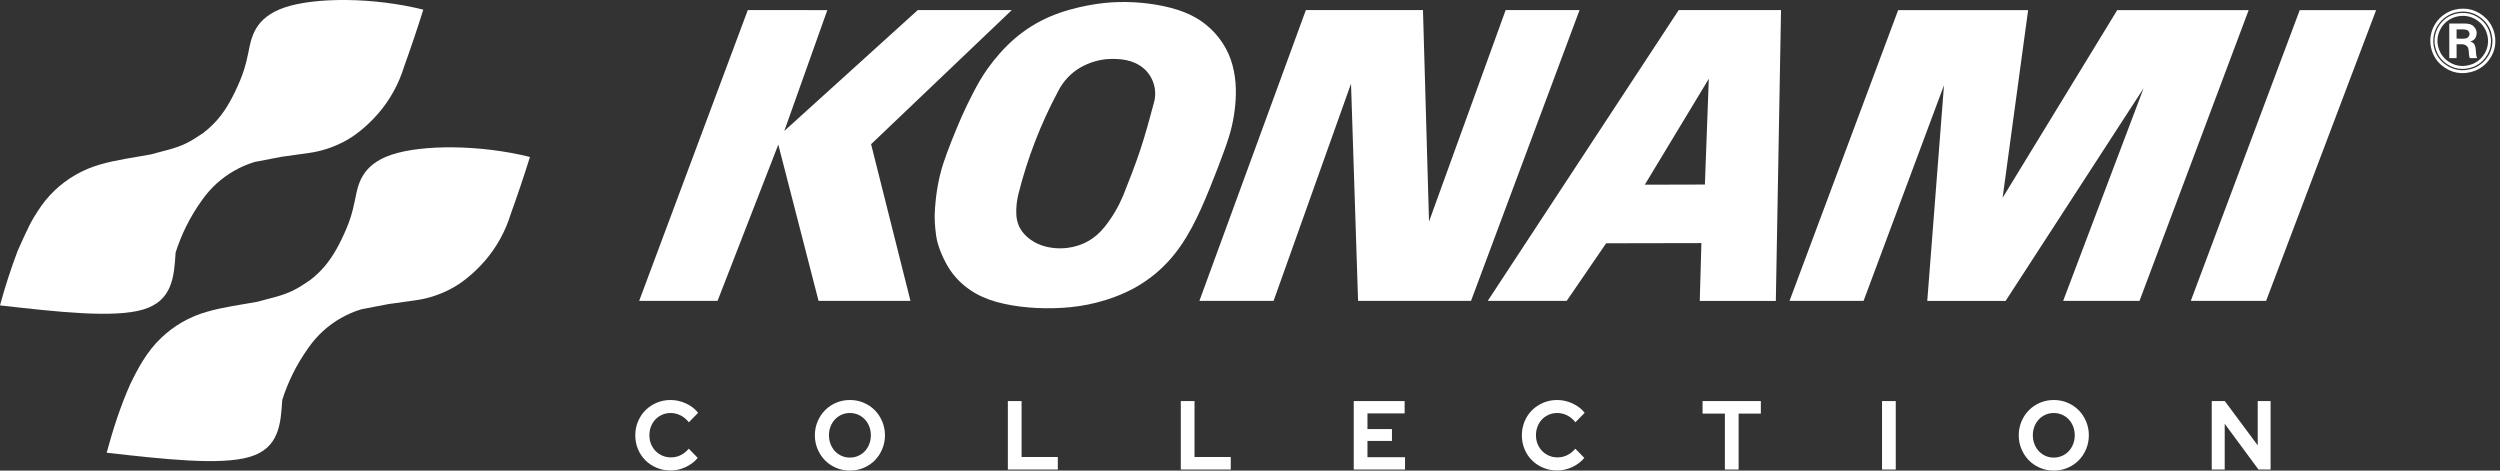 <?xml version="1.0" encoding="UTF-8"?>
<svg width="425px" height="80px" viewBox="0 0 425 80" version="1.1" xmlns="http://www.w3.org/2000/svg" xmlns:xlink="http://www.w3.org/1999/xlink">
    <rect x="0" y="0" width="425" height="80" fill="#333333" stroke="none"/>
    <title>syslogo</title>
    <g id="Page-1" stroke="none" stroke-width="1" fill="none" fill-rule="evenodd">
        <g id="syslogo">
            <g id="Konami_logo-2">
                <g id="Konami_logo">
                    <path d="M0,51.917 C9.691,53.013 19.382,54.111 24.358,52.613 C29.333,51.117 29.593,47.025 29.853,42.935 C30.803,39.969 32.203,37 34.339,34.025 C35.055,33.002 35.884,32.058 36.807,31.217 C37.733,30.373 38.752,29.634 39.839,29.017 C40.928,28.398 42.088,27.899 43.286,27.534 L43.286,27.534 L47.873,26.653 L52.5,26.007 L52.5,26.007 C54.462,25.735 56.461,25.128 58.392,24.122 C59.311,23.642 60.19,23.089 61.189,22.289 C62.19,21.488 63.31,20.443 64.305,19.292 C65.302,18.14 66.174,16.882 66.91,15.55 C67.644,14.216 68.241,12.809 68.687,11.354 C69.853,8.128 70.943,4.89 71.96,1.641 C63.533,-0.472 53.617,-0.486 48.411,1.261 C43.205,3.006 42.708,6.51 42.23,8.896 C41.75,11.282 41.292,12.55 40.769,13.793 C40.248,15.035 39.663,16.255 39.05,17.337 C38.437,18.418 37.796,19.365 37.058,20.232 C36.32,21.099 35.486,21.886 34.58,22.577 C33.63,23.221 32.68,23.864 31.697,24.34 C29.748,25.303 27.671,25.671 25.637,26.251 C22.762,26.788 19.828,27.143 16.944,27.986 C15.517,28.398 14.138,28.982 12.849,29.722 C11.561,30.459 10.364,31.354 9.292,32.377 C8.219,33.401 7.273,34.554 6.477,35.802 C6.01,36.525 5.544,37.247 4.964,38.392 C4.382,39.538 3.686,41.106 2.991,42.673 C1.834,45.731 0.84,48.813 0,51.917 L0,51.917 Z" id="Path" fill="#FFFFFF"></path>
                    <path d="M18.131,76.962 C27.822,78.057 37.514,79.155 42.489,77.658 C47.464,76.162 47.723,72.072 47.984,67.98 C48.934,65.014 50.336,62.043 52.471,59.07 C53.186,58.046 54.015,57.101 54.941,56.261 C55.865,55.419 56.885,54.68 57.974,54.061 C59.063,53.442 60.22,52.944 61.42,52.579 L61.42,52.579 L66.005,51.698 L70.632,51.051 L70.632,51.051 C72.594,50.781 74.594,50.174 76.524,49.168 C77.444,48.687 78.323,48.135 79.322,47.333 C80.321,46.534 81.442,45.487 82.439,44.336 C83.435,43.186 84.308,41.926 85.042,40.594 C85.777,39.262 86.373,37.854 86.82,36.401 C87.985,33.173 89.075,29.935 90.092,26.686 C81.665,24.573 71.75,24.56 66.542,26.306 C61.337,28.051 60.839,31.555 60.361,33.941 C59.882,36.326 59.423,37.594 58.901,38.837 C58.379,40.08 57.795,41.298 57.182,42.381 C56.569,43.463 55.926,44.408 55.189,45.276 C54.452,46.141 53.618,46.93 52.712,47.622 C51.762,48.266 50.811,48.908 49.829,49.383 C47.879,50.348 45.804,50.715 43.769,51.296 C40.892,51.831 37.96,52.187 35.075,53.029 C33.647,53.443 32.269,54.026 30.981,54.764 C29.693,55.503 28.495,56.397 27.423,57.422 C25.003,59.697 23.414,62.661 22.125,65.348 C20.418,69.19 19.199,73.058 18.131,76.962 L18.131,76.962 Z" id="Path" fill="#FFFFFF"></path>
                    <polygon id="Path" fill="#FFFFFF" points="108.662 51.142 121.985 51.148 132.311 24.585 139.153 51.142 154.778 51.142 148.085 24.514 172.004 1.714 156.02 1.714 133.328 22.264 140.646 1.718 127.125 1.714"></polygon>
                    <path d="M209.22,10.089 C208.753,8.77 208.063,7.525 207.199,6.414 C206.334,5.304 205.295,4.326 204.129,3.536 C202.964,2.748 201.671,2.146 200.192,1.67 C197.181,0.716 193.629,0.279 190.291,0.347 C188.595,0.383 186.903,0.547 184.903,0.93 C182.903,1.311 180.595,1.913 178.429,2.849 C176.263,3.785 174.236,5.058 172.454,6.599 C170.673,8.139 169.134,9.95 167.999,11.525 C166.866,13.099 166.136,14.436 165.437,15.786 C164.74,17.136 164.07,18.498 163.458,19.885 C162.28,22.629 161.187,25.286 160.335,27.861 C159.93,29.138 159.614,30.444 159.385,31.765 C159.156,33.085 159.016,34.42 158.947,35.421 C158.879,36.424 158.882,37.091 158.918,37.758 C158.952,38.424 159.017,39.089 159.105,39.751 C159.189,40.417 159.296,41.081 159.669,42.148 C160.042,43.215 160.68,44.681 161.576,45.984 C162.473,47.286 163.626,48.418 164.942,49.31 C166.259,50.202 167.736,50.855 169.418,51.328 C172.826,52.274 176.833,52.554 180.588,52.331 C182.488,52.215 184.38,51.961 186.451,51.432 C188.523,50.903 190.77,50.096 192.84,48.96 C194.911,47.824 196.803,46.361 198.416,44.646 C200.03,42.934 201.366,40.968 202.537,38.815 C203.709,36.66 204.716,34.318 205.674,31.96 C206.632,29.601 207.541,27.228 208.173,25.464 C208.805,23.701 209.16,22.549 209.429,21.377 C209.699,20.203 209.885,19.012 209.994,17.812 C210.216,15.444 210.143,12.757 209.22,10.089 L209.22,10.089 L209.22,10.089 L209.22,10.089 Z M196.177,17.432 C195.454,20.123 194.731,22.813 193.856,25.456 C192.98,28.098 191.953,30.688 190.926,33.28 C190.176,35.057 189.145,36.867 187.816,38.534 C186.933,39.64 186.018,40.409 185.011,40.978 C183.857,41.634 182.651,41.992 181.472,42.14 C179.677,42.364 177.838,42.096 176.392,41.437 C175.604,41.072 174.795,40.52 174.144,39.816 C173.154,38.723 172.839,37.58 172.774,36.489 C172.715,35.249 172.862,34.012 173.174,32.813 C174.65,26.995 176.836,21.206 179.885,15.504 C180.301,14.677 180.835,13.909 181.467,13.231 C182.099,12.552 182.831,11.964 183.631,11.497 C185.271,10.559 186.924,10.141 188.321,10.042 C190.413,9.934 192.636,10.117 194.424,11.625 C194.963,12.092 195.412,12.66 195.741,13.291 C196.07,13.922 196.279,14.615 196.352,15.322 C196.428,16.028 196.366,16.746 196.177,17.432 L196.177,17.432 L196.177,17.432 L196.177,17.432 Z" id="Shape" fill="#FFFFFF"></path>
                    <polygon id="Path" fill="#FFFFFF" points="216.511 51.148 229.673 14.226 230.873 51.148 250.075 51.148 268.524 1.714 255.96 1.715 242.933 37.662 241.906 1.714 221.996 1.714 203.898 51.148"></polygon>
                    <path d="M289.238,41.326 L288.96,51.155 L301.892,51.155 L302.774,1.711 L285.382,1.711 L252.914,51.151 L266.337,51.151 L273.043,41.357 L289.238,41.326 L289.238,41.326 Z M290.499,13.388 L289.833,31.372 L279.617,31.398 L290.499,13.388 L290.499,13.388 Z" id="Shape" fill="#FFFFFF"></path>
                    <polygon id="Path" fill="#FFFFFF" points="344.781 1.724 322.685 1.724 304.22 51.146 316.808 51.146 330.48 14.486 327.636 51.155 340.954 51.155 364.412 15.004 350.737 51.151 363.716 51.151 382.27 1.728 359.923 1.728 340.441 33.628"></polygon>
                    <polygon id="Path" fill="#FFFFFF" points="390.952 1.724 372.433 51.152 385.237 51.152 403.938 1.724"></polygon>
                    <path d="M423.627,5.131 C423.388,4.496 423.026,3.91 422.565,3.411 C421.09,1.879 419.215,1.442 417.368,1.885 C416.758,2.039 416.174,2.307 415.656,2.666 C415.138,3.024 414.684,3.478 414.327,3.995 C413.597,5.045 413.29,6.343 413.441,7.571 C413.515,8.194 413.703,8.802 413.993,9.359 C414.286,9.916 414.68,10.42 415.149,10.84 C416.761,12.217 418.628,12.527 420.607,11.822 C421.241,11.577 421.828,11.206 422.321,10.739 C423.909,9.183 424.341,7.141 423.627,5.131 M421.882,10.151 C421.462,10.565 420.962,10.897 420.414,11.12 C418.699,11.767 417.097,11.516 415.693,10.367 C415.282,10.014 414.933,9.59 414.675,9.115 C413.812,7.474 413.998,5.847 414.854,4.497 C415.149,4.046 415.527,3.648 415.965,3.327 C416.4,3.008 416.896,2.765 417.418,2.616 C419.016,2.188 420.642,2.543 421.924,3.802 C422.335,4.222 422.663,4.722 422.888,5.266 C423.566,7.018 423.207,8.794 421.882,10.151" id="Shape" stroke="#FFFFFF" stroke-width="0.5"></path>
                    <path d="M420.604,7.48 C420.392,7.204 420.147,7.124 419.905,7.059 C420.211,6.988 420.676,6.831 420.905,6.271 C421.1,5.741 421.142,5.144 420.545,4.503 C419.962,3.942 419.256,4.014 418.594,3.999 L418.594,3.999 L416.373,4.001 L416.381,9.883 L417.62,9.888 L417.62,7.529 L417.62,7.529 C418.182,7.592 418.789,7.304 419.427,7.886 C419.849,8.509 419.562,9.005 419.868,9.883 L419.868,9.883 L421.116,9.881 L421.116,9.881 C420.75,9.095 421.079,8.318 420.604,7.48 L420.604,7.48 L420.604,7.48 L420.604,7.48 Z M419.413,6.457 C418.829,6.683 418.217,6.539 417.62,6.566 L417.62,6.566 L417.62,5.003 L417.62,5.003 C418.23,5.043 418.789,4.879 419.451,5.129 C419.892,5.413 420.005,6.056 419.413,6.457 L419.413,6.457 L419.413,6.457 L419.413,6.457 Z" id="Shape" fill="#FFFFFF"></path>
                </g>
            </g>
            <path d="M113.999,79.983 C114.878,79.983 115.733,79.789 116.564,79.402 C117.395,79.014 118.079,78.493 118.615,77.839 L118.615,77.839 L117.087,76.277 C116.69,76.753 116.235,77.119 115.72,77.374 C115.205,77.629 114.653,77.756 114.063,77.756 C113.538,77.756 113.053,77.659 112.608,77.465 C112.163,77.271 111.777,77.008 111.45,76.676 C111.123,76.343 110.866,75.947 110.678,75.488 C110.49,75.028 110.396,74.532 110.396,74 C110.396,73.457 110.488,72.956 110.67,72.496 C110.852,72.036 111.104,71.637 111.426,71.299 C111.747,70.961 112.131,70.695 112.576,70.501 C113.021,70.307 113.495,70.211 113.999,70.211 C114.6,70.211 115.168,70.346 115.704,70.618 C116.24,70.889 116.706,71.28 117.103,71.789 L117.103,71.789 L118.679,70.177 C118.154,69.512 117.468,68.983 116.621,68.59 C115.774,68.197 114.9,68 113.999,68 C113.163,68 112.377,68.155 111.643,68.465 C110.908,68.776 110.273,69.197 109.737,69.729 C109.201,70.26 108.777,70.895 108.466,71.632 C108.155,72.368 108,73.158 108,74 C108,74.842 108.153,75.629 108.458,76.36 C108.764,77.091 109.185,77.723 109.721,78.255 C110.257,78.787 110.892,79.208 111.627,79.518 C112.361,79.828 113.152,79.983 113.999,79.983 Z M144.477,80 C145.313,80 146.096,79.845 146.825,79.535 C147.554,79.224 148.184,78.801 148.715,78.263 C149.246,77.726 149.666,77.089 149.977,76.352 C150.288,75.615 150.444,74.831 150.444,74 C150.444,73.169 150.288,72.385 149.977,71.648 C149.666,70.911 149.246,70.274 148.715,69.737 C148.184,69.199 147.554,68.776 146.825,68.465 C146.096,68.155 145.313,68 144.477,68 C143.651,68 142.874,68.155 142.145,68.465 C141.416,68.776 140.786,69.199 140.255,69.737 C139.724,70.274 139.303,70.911 138.993,71.648 C138.682,72.385 138.526,73.169 138.526,74 C138.526,74.831 138.682,75.615 138.993,76.352 C139.303,77.089 139.724,77.726 140.255,78.263 C140.786,78.801 141.416,79.224 142.145,79.535 C142.874,79.845 143.651,80 144.477,80 Z M144.477,77.789 C143.973,77.789 143.504,77.693 143.07,77.499 C142.635,77.305 142.26,77.039 141.944,76.701 C141.628,76.363 141.378,75.961 141.196,75.496 C141.014,75.03 140.923,74.532 140.923,74 C140.923,73.457 141.014,72.956 141.196,72.496 C141.378,72.036 141.628,71.637 141.944,71.299 C142.26,70.961 142.635,70.695 143.07,70.501 C143.504,70.307 143.973,70.211 144.477,70.211 C144.981,70.211 145.453,70.307 145.892,70.501 C146.332,70.695 146.71,70.961 147.026,71.299 C147.342,71.637 147.592,72.036 147.774,72.496 C147.956,72.956 148.047,73.457 148.047,74 C148.047,74.532 147.956,75.03 147.774,75.496 C147.592,75.961 147.342,76.363 147.026,76.701 C146.71,77.039 146.332,77.305 145.892,77.499 C145.453,77.693 144.981,77.789 144.477,77.789 Z M179.828,79.817 L179.828,77.69 L173.668,77.69 L173.668,68.183 L171.336,68.183 L171.336,79.817 L179.828,79.817 Z M209.228,79.817 L209.228,77.69 L203.068,77.69 L203.068,68.183 L200.736,68.183 L200.736,79.817 L209.228,79.817 Z M238.854,79.817 L238.854,77.723 L232.469,77.723 L232.469,74.964 L236.634,74.964 L236.634,72.936 L232.469,72.936 L232.469,70.277 L238.789,70.277 L238.789,68.183 L230.137,68.183 L230.137,79.817 L238.854,79.817 Z M264.716,79.983 C265.595,79.983 266.45,79.789 267.281,79.402 C268.112,79.014 268.796,78.493 269.332,77.839 L269.332,77.839 L267.804,76.277 C267.407,76.753 266.951,77.119 266.437,77.374 C265.922,77.629 265.37,77.756 264.78,77.756 C264.255,77.756 263.77,77.659 263.325,77.465 C262.88,77.271 262.494,77.008 262.167,76.676 C261.84,76.343 261.582,75.947 261.395,75.488 C261.207,75.028 261.113,74.532 261.113,74 C261.113,73.457 261.204,72.956 261.387,72.496 C261.569,72.036 261.821,71.637 262.142,71.299 C262.464,70.961 262.847,70.695 263.292,70.501 C263.737,70.307 264.212,70.211 264.716,70.211 C265.316,70.211 265.884,70.346 266.421,70.618 C266.957,70.889 267.423,71.28 267.82,71.789 L267.82,71.789 L269.396,70.177 C268.871,69.512 268.184,68.983 267.337,68.59 C266.49,68.197 265.616,68 264.716,68 C263.879,68 263.094,68.155 262.36,68.465 C261.625,68.776 260.99,69.197 260.454,69.729 C259.918,70.26 259.494,70.895 259.183,71.632 C258.872,72.368 258.717,73.158 258.717,74 C258.717,74.842 258.869,75.629 259.175,76.36 C259.481,77.091 259.901,77.723 260.438,78.255 C260.974,78.787 261.609,79.208 262.343,79.518 C263.078,79.828 263.869,79.983 264.716,79.983 Z M295.564,79.817 L295.564,70.31 L299.343,70.31 L299.343,68.183 L289.436,68.183 L289.436,70.31 L293.231,70.31 L293.231,79.817 L295.564,79.817 Z M322.278,79.817 L322.278,68.183 L319.946,68.183 L319.946,79.817 L322.278,79.817 Z M349.137,80 C349.973,80 350.756,79.845 351.485,79.535 C352.214,79.224 352.844,78.801 353.375,78.263 C353.906,77.726 354.327,77.089 354.638,76.352 C354.948,75.615 355.104,74.831 355.104,74 C355.104,73.169 354.948,72.385 354.638,71.648 C354.327,70.911 353.906,70.274 353.375,69.737 C352.844,69.199 352.214,68.776 351.485,68.465 C350.756,68.155 349.973,68 349.137,68 C348.311,68 347.534,68.155 346.805,68.465 C346.076,68.776 345.446,69.199 344.915,69.737 C344.384,70.274 343.964,70.911 343.653,71.648 C343.342,72.385 343.186,73.169 343.186,74 C343.186,74.831 343.342,75.615 343.653,76.352 C343.964,77.089 344.384,77.726 344.915,78.263 C345.446,78.801 346.076,79.224 346.805,79.535 C347.534,79.845 348.311,80 349.137,80 Z M349.137,77.789 C348.633,77.789 348.164,77.693 347.73,77.499 C347.296,77.305 346.92,77.039 346.604,76.701 C346.288,76.363 346.038,75.961 345.856,75.496 C345.674,75.03 345.583,74.532 345.583,74 C345.583,73.457 345.674,72.956 345.856,72.496 C346.038,72.036 346.288,71.637 346.604,71.299 C346.92,70.961 347.296,70.695 347.73,70.501 C348.164,70.307 348.633,70.211 349.137,70.211 C349.641,70.211 350.113,70.307 350.552,70.501 C350.992,70.695 351.37,70.961 351.686,71.299 C352.003,71.637 352.252,72.036 352.434,72.496 C352.616,72.956 352.708,73.457 352.708,74 C352.708,74.532 352.616,75.03 352.434,75.496 C352.252,75.961 352.003,76.363 351.686,76.701 C351.37,77.039 350.992,77.305 350.552,77.499 C350.113,77.693 349.641,77.789 349.137,77.789 Z M378.2,79.817 L378.2,72.039 L383.941,79.817 L386,79.817 L386,68.183 L383.813,68.183 L383.813,75.712 L378.216,68.183 L375.996,68.183 L375.996,79.817 L378.2,79.817 Z" id="COLLECTION" fill="#FFFFFF" fill-rule="nonzero"></path>
        </g>
    </g>
</svg>